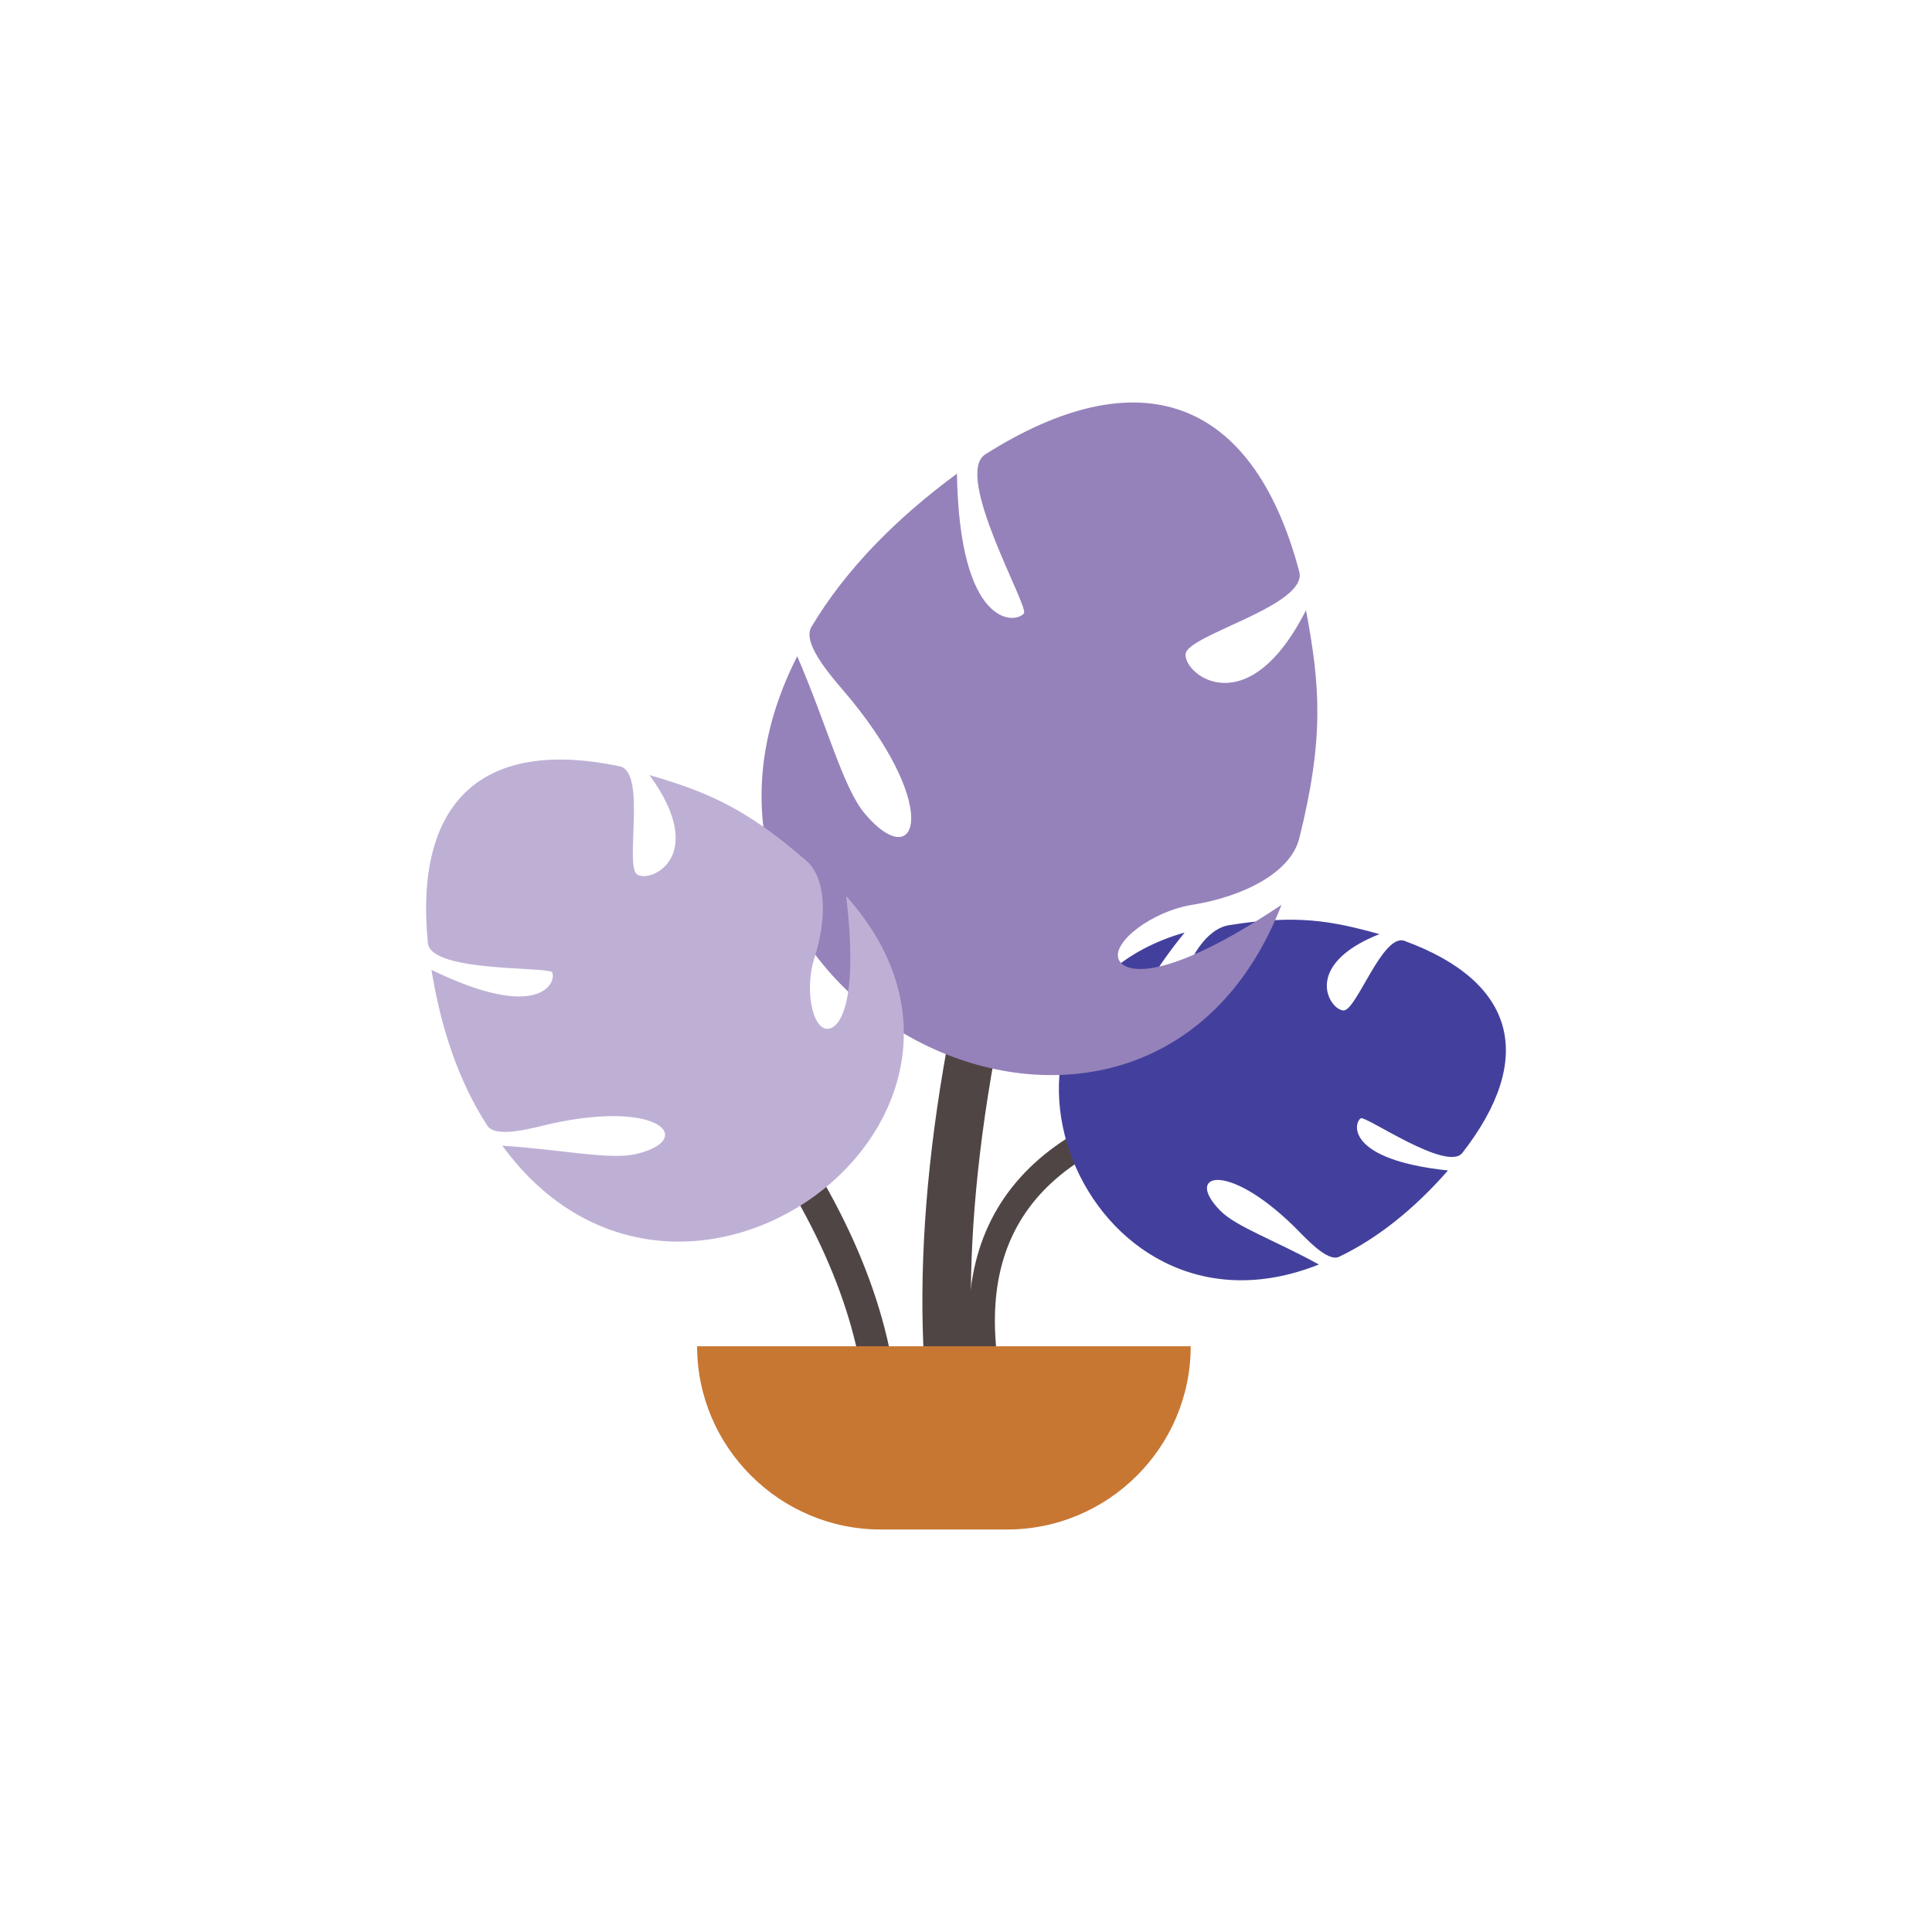 <svg id="ex3CM7lY1Ad1" xmlns="http://www.w3.org/2000/svg" xmlns:xlink="http://www.w3.org/1999/xlink" viewBox="0 0 600 600" shape-rendering="geometricPrecision" text-rendering="geometricPrecision" project-id="26a7b63e0a67401eb615ceb827705c39" export-id="1f2bf3c880d04169b615da6ead9558d5" cached="false"><g transform="translate(99.988 100.001)"><g><path d="M131,238.9c25.3,33.1,39.5,64.8,42.6,95" fill="none" stroke="#504545" stroke-width="9.903" stroke-miterlimit="10"/><path d="M221.5,141.7c-23.4,74.5-32.6,138.2-27.6,191.2" transform="translate(1.409 0)" fill="none" stroke="#504545" stroke-width="15.038" stroke-miterlimit="10"/><path d="M285.5,239.6c-63.1,9.4-89.1,40.2-78.1,92.5" fill="none" stroke="#504545" stroke-width="8.069" stroke-miterlimit="10"/><path d="M336.2,192.2c-6.8-2.5-14.9,21.6-18.9,21.6-4.3,0-13.3-14,11.1-23.7-15.1-4.2-25.7-6.1-46.6-2.8-7.1,1.1-12.8,10.2-15.5,20.5-2,8.1-9.1,15.7-12.5,14-2.9-1.5-3.8-10,14.1-32.2-74.8,21.6-31.7,132.4,41.7,103.1C296,285.2,283.9,281,279,276c-11.3-11.4,1.8-15.7,22.8,4.8c3.3,3.2,10.3,11.3,14.1,9.5c12.5-6,23.8-15.4,33.8-26.8-31.2-3.3-29.5-14.5-27.1-16.2c1.4-1,26.9,16.9,31.6,10.7c22.6-29.1,16.9-53-18-65.8v0Z" fill="#43409d"/><path d="M303.5,77.5c2.8,10.6-34.7,19.6-35.3,25.6-.6,6.5,19.4,22,37.4-13.6c4.4,23.4,5.7,39.7-2.1,70.9-2.7,10.6-17.2,18-33.2,20.6-12.5,2-25,11.6-22.9,16.9c1.8,4.6,14.6,7.2,50.6-16.9-42.9,110.4-204.9,30-150.4-77.2c9.4,21.8,14.2,40.8,21,48.9c15.7,18.6,24-.6-4.2-35.3-4.4-5.4-15.7-17.1-12.4-22.7c10.8-18.1,26.6-33.9,45.2-47.6.8,47.7,18,46.8,20.8,43.4c1.7-2-22-43-12-49.4c47.4-30,83-18.2,97.5,36.4v0Z" fill="#9582ba"/><path d="M92.5,138c8.4,1.8,1.4,31.1,5.4,33.6c4.3,2.7,22.2-5.7,3.8-30.9c17.8,5.2,29.7,10.1,48.6,26.5c6.5,5.6,6.5,18.3,2.6,30.4-3,9.4-.7,21.5,3.8,21.9c3.9.4,10.1-7.6,6.1-41.2c61.7,68.8-51.5,153.2-106.8,77.5c18.5,1.2,33.4,4.5,41.5,2.6c18.5-4.3,8.1-16.9-26-9.5-5.4,1.2-17.5,4.9-20.2.6-9-13.9-14.4-30.5-17.3-48.3c33.5,16.3,38.9,4,37.5.8-.8-1.9-37.7.1-38.6-9.1-4.3-43.4,16.4-64,59.6-54.9v0Z" fill="#beb0d5"/></g><path d="M269.8,318.1v0c0,31.3-25.6,56.9-57,56.9h-39.3c-31.3,0-57-25.6-57-56.9v0h153.3v0Z" fill="#c87733"/></g></svg>
